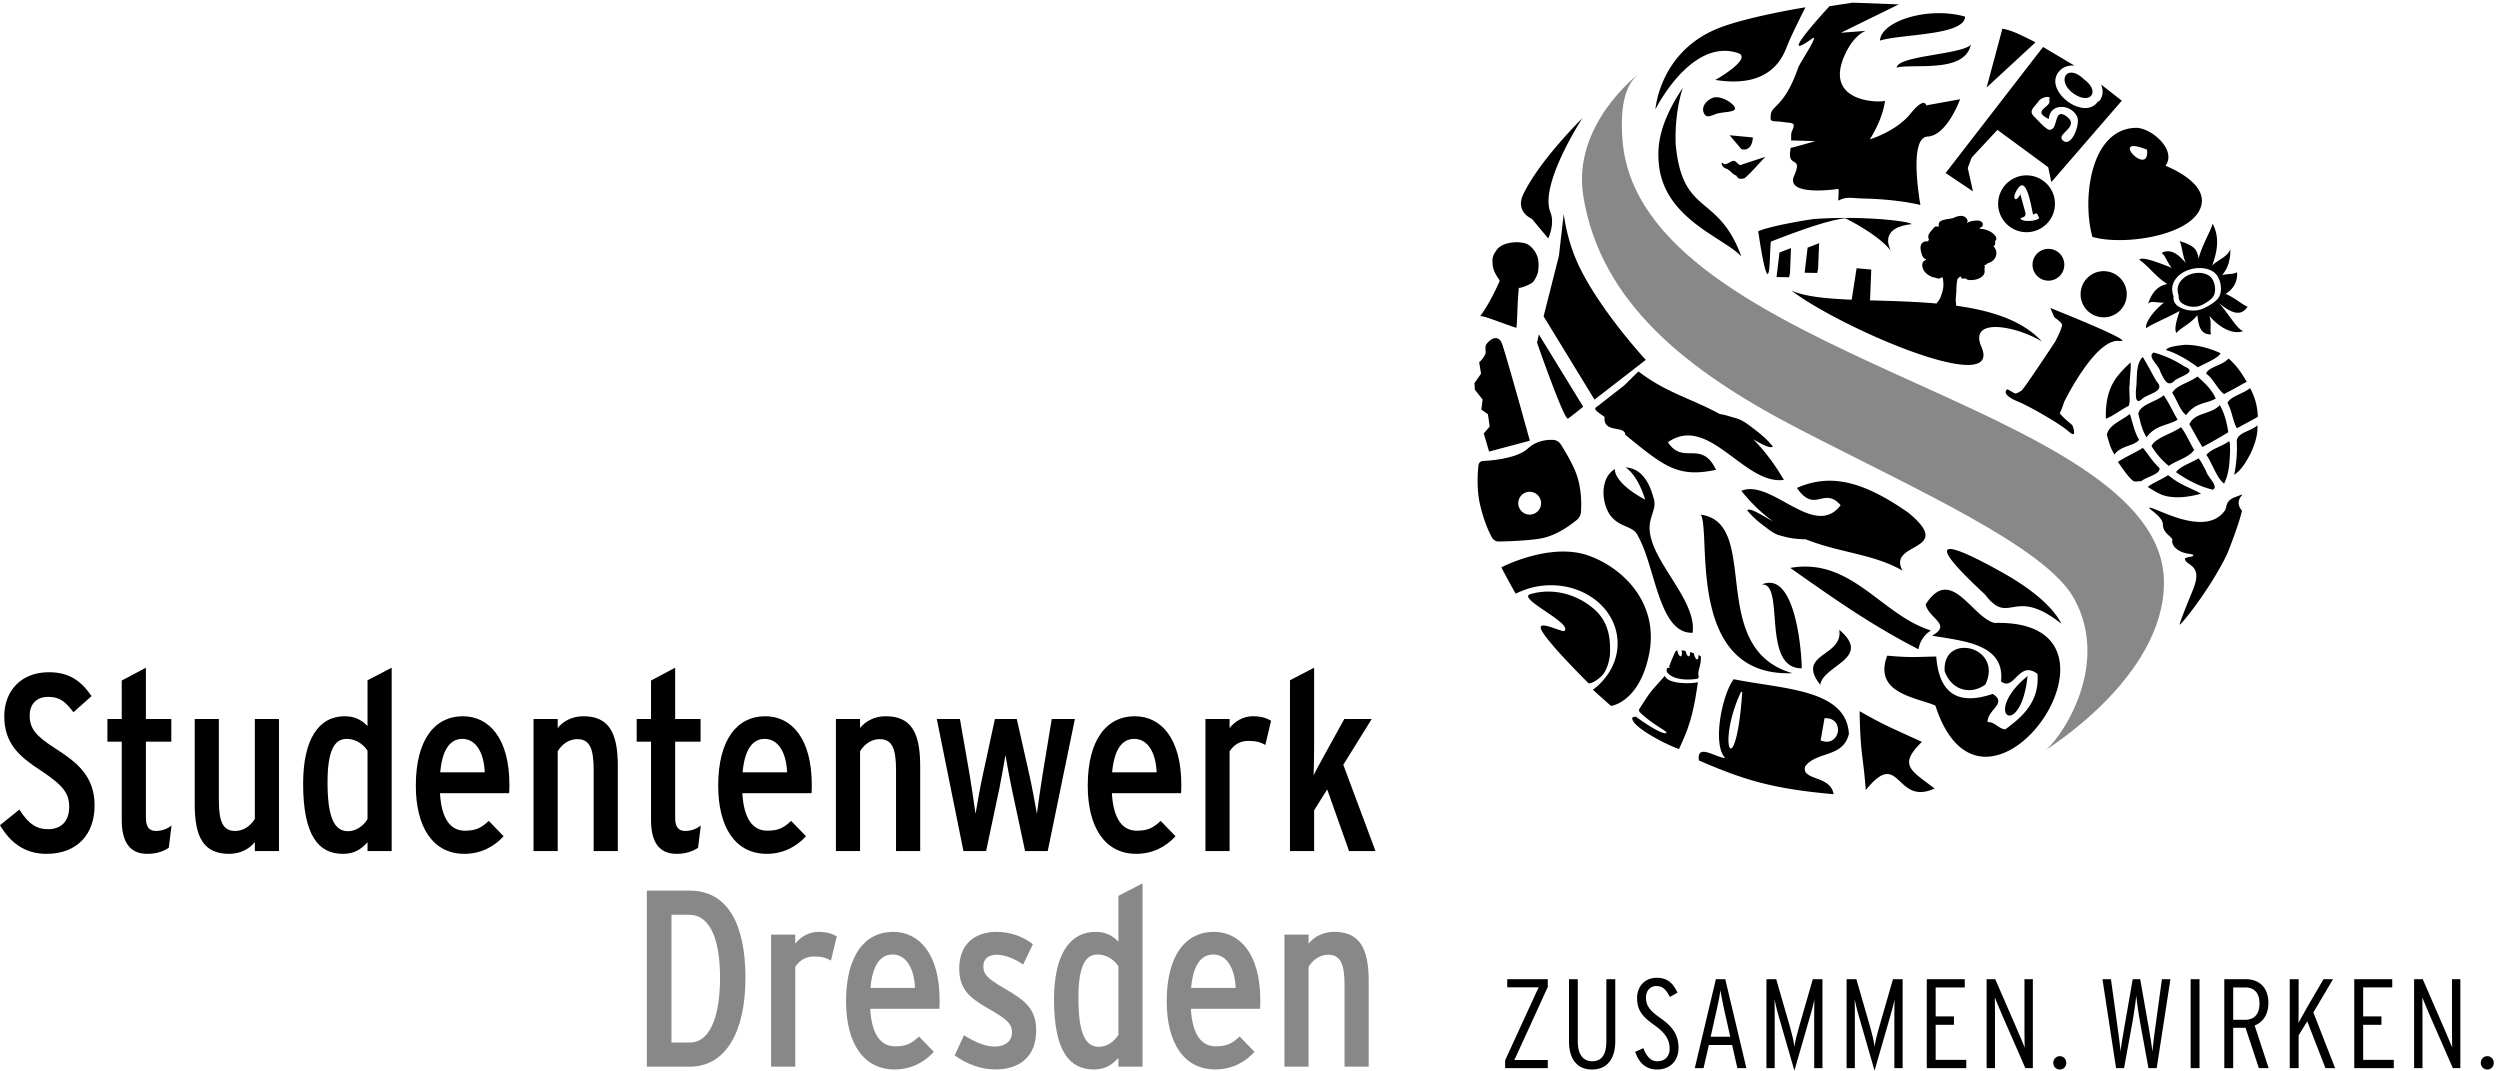<svg width="752.413" height="322.227" xmlns="http://www.w3.org/2000/svg">
    <path d="M1560.49 63.602h-41v289.16h39.28c55.79 0 70.58-72.864 70.58-142.864 0-70.019-15.37-146.296-68.86-146.296zm0 343.796h-96.77V8.949h96.77c84.24 0 126.36 82.54 126.36 200.949 0 118.403-38.15 197.5-126.36 197.5zm239.06-120.089v20.48h-54.66V8.949h54.66v225.992c12.52 18.207 27.33 23.34 42.69 23.34 17.07 0 27.32-2.851 38.13-9.121l13.1 54.649c-9.1 5.703-22.2 10.25-40.99 10.25-22.19 0-40.99-11.379-52.93-26.75zm170.18-100.18c4.55 51.211 22.2 75.68 50.08 75.68 30.75 0 48.97-31.27 50.67-75.68zm51.23 126.93c-63.19 0-106.44-52.36-106.44-157.11 0-93.918 38.69-154.25 109.86-154.25 38.14 0 68.31 17.09 88.8 39.84l-33.58 34.73c-17.08-15.937-29.04-22.21-54.08-22.21-31.88 0-52.94 25.632-56.35 84.82h156.53c.57 5.691.57 14.223.57 19.34 0 104.179-45.55 154.84-105.31 154.84zm253.25-128.649c-40.41 23.34-48.97 32.461-48.97 50.672 0 14.797 9.13 26.168 29.62 26.168 18.77 0 40.97-8.539 60.34-22.191l22.19 46.089c-22.19 17.09-51.24 27.911-81.4 27.911-54.09 0-85.38-31.297-85.38-83.098 0-47.25 25.03-66.602 62.04-88.242 41.56-23.91 57.49-34.731 57.49-55.778 0-19.359-14.81-32.453-39.27-32.453-19.92 0-42.13 8.543-69.44 25.633l-21.07-45.55c26.18-19.352 59.77-31.872 91.64-31.872 58.06 0 92.79 31.313 92.79 88.242 0 48.938-25.62 68.278-70.58 94.469zm256.64-104.18c-9.68-15.94-26.18-27.3-44.39-27.3-31.3 0-46.11 32.441-46.11 110.429 0 70.582 14.81 98.45 43.27 98.45 17.06 0 35.29-8.508 47.23-26.727zm0 210.649c-14.79 15.351-30.72 22.18-51.79 22.18-59.2 0-93.92-52.93-93.92-152.547 0-118.973 35.86-158.813 89.94-158.813 26.75 0 41.55 10.82 55.77 26.172V8.95h54.66V423.91l-54.66-28.461zm164.51-104.75c4.56 51.211 22.22 75.68 50.09 75.68 30.74 0 48.96-31.27 50.66-75.68zm51.23 126.93c-63.17 0-106.43-52.36-106.43-157.11 0-93.918 38.7-154.25 109.85-154.25 38.13 0 68.3 17.09 88.79 39.84l-33.58 34.73c-17.08-15.937-29.03-22.21-54.06-22.21-31.88 0-52.96 25.632-56.37 84.82h156.55c.56 5.691.56 14.223.56 19.34 0 104.179-45.53 154.84-105.31 154.84zm272.66 0c-25.61 0-46.12-11.379-58.05-26.75v20.48h-54.65V8.949h54.65v225.992c10.8 17.641 27.31 27.309 44.38 27.309 27.34 0 36.99-19.918 36.99-69.441V8.949h54.65v192.973c0 75.129-20.49 112.137-77.97 112.137" style="fill:#888;fill-opacity:1;fill-rule:nonzero;stroke:none" transform="matrix(.133 0 0 -.133 0 322.227)"/>
    <path d="M125.234 729.102c-44.402 28.457-58.066 44.976-58.066 74.57 0 25.058 14.797 42.129 41.543 42.129 25.059 0 38.144-9.121 57.488-34.719l40.989 36.418c-23.907 34.73-50.657 54.078-96.758 54.078-62.063 0-100.754-41.558-100.754-99.609 0-62.629 35.277-91.66 80.254-121.25 53.508-35.309 66.601-52.938 66.601-83.688 0-32.422-17.652-50.64-47.82-50.64-24.465 0-43.262 10.25-64.883 44.39L0 555.488c22.766-38.707 55.207-64.898 105.305-64.898 70.574 0 108.718 45.539 108.718 109.289 0 66.609-39.265 97.351-88.789 129.223zm204.911-157.114v172.481h57.492v51.25h-57.492V911.82l-54.657-29.031v-87.07h-32.429v-51.25h32.429v-177.59c0-48.399 17.649-76.289 57.5-76.289 20.496 0 35.852 5.129 48.946 13.672l6.257 50.636c-7.957-6.828-21.043-12.519-35.281-12.519-14.805 0-22.765 8.582-22.765 29.609zm246.527-2.277c-10.82-17.641-27.324-27.332-44.399-27.332-27.324 0-37 19.953-37 69.461v183.879h-54.66v-193c0-75.117 20.508-112.129 78-112.129 25.606 0 46.094 11.379 58.059 26.769v-20.5h54.637v298.86h-54.637Zm255.008-.551c-9.676-15.941-26.192-27.32-44.395-27.32-31.308 0-46.113 32.441-46.113 110.41 0 70.578 14.805 98.488 43.254 98.488 17.078 0 35.301-8.547 47.254-26.769zm0 210.61c-14.793 15.371-30.735 22.199-51.797 22.199-59.192 0-93.926-52.938-93.926-152.547 0-118.973 35.859-158.832 89.941-158.832 26.747 0 41.551 10.82 55.782 26.191v-19.922h54.648V911.82l-54.648-28.461Zm164.504-104.731c4.556 51.211 22.206 75.699 50.086 75.699 30.75 0 48.97-31.316 50.66-75.699zm51.226 126.93c-63.172 0-106.433-52.379-106.433-157.11 0-93.898 38.703-154.269 109.853-154.269 38.13 0 68.3 17.09 88.79 39.859l-33.58 34.711c-17.08-15.941-29.02-22.191-54.08-22.191-31.87 0-52.937 25.613-56.355 84.812h156.555c.55 5.699.55 14.207.55 19.367 0 104.161-45.52 154.821-105.3 154.821zm272.66 0c-25.62 0-46.11-11.399-58.06-26.75v20.5h-54.65v-298.86h54.65v225.969c10.8 17.66 27.32 27.332 44.4 27.332 27.32 0 37-19.922 37-69.441v-183.86h54.64v192.973c0 75.129-20.49 112.137-77.98 112.137zm207.76-229.981v172.481h57.5v51.25h-57.5V911.82l-54.63-29.031v-87.07h-32.46v-51.25h32.46v-177.59c0-48.399 17.63-76.289 57.47-76.289 20.5 0 35.87 5.129 48.97 13.672l6.26 50.636c-7.97-6.828-21.07-12.519-35.29-12.519-14.81 0-22.78 8.582-22.78 29.609zm152.58 103.051c4.56 51.211 22.21 75.699 50.09 75.699 30.75 0 48.97-31.316 50.66-75.699zm51.23 126.93c-63.17 0-106.43-52.379-106.43-157.11 0-93.898 38.7-154.269 109.85-154.269 38.13 0 68.3 17.09 88.79 39.859l-33.59 34.711c-17.07-15.941-29.01-22.191-54.06-22.191-31.88 0-52.95 25.613-56.37 84.812h156.56c.55 5.699.55 14.207.55 19.367 0 104.161-45.52 154.821-105.3 154.821zm272.66 0c-25.62 0-46.12-11.399-58.06-26.75v20.5h-54.65v-298.86h54.65v225.969c10.8 17.66 27.32 27.332 44.39 27.332 27.33 0 37-19.922 37-69.441v-183.86h54.65v192.973c0 75.129-20.49 112.137-77.98 112.137zm354.66-133.77c-2.87-17.09-10.83-72.871-12.54-87.09-2.28 14.789-13.09 71.141-17.08 88.211l-28.45 126.399h-49.52l-27.33-126.399c-3.99-17.07-14.24-73.422-16.5-88.211-1.72 14.219-10.25 69.461-13.1 87.09l-22.2 127.52h-52.37l60.34-298.86h51.24l30.16 142.301c3.98 19.918 11.38 60.899 13.66 75.16 2.27-14.261 9.68-54.648 13.67-73.441l30.73-144.02h51.23l61.48 298.86H2380Zm157.67 6.84c4.55 51.211 22.21 75.699 50.09 75.699 30.74 0 48.96-31.316 50.66-75.699zm51.23 126.93c-63.18 0-106.43-52.379-106.43-157.11 0-93.898 38.69-154.269 109.85-154.269 38.14 0 68.31 17.09 88.79 39.859l-33.59 34.711c-17.06-15.941-29.02-22.191-54.06-22.191-31.88 0-52.95 25.613-56.37 84.812h156.55c.57 5.699.57 14.207.57 19.367 0 104.161-45.54 154.821-105.31 154.821zm214.6-26.75v20.5h-54.65v-298.86h54.65v225.969c12.52 18.231 27.33 23.344 42.7 23.344 17.06 0 27.31-2.852 38.13-9.102l13.09 54.649c-9.12 5.679-22.21 10.25-40.98 10.25-22.2 0-41-11.399-52.94-26.75zm257.3-83.129 64.29 103.629h-62.03l-44.96-81.399c-7.4-13.672-18.81-34.16-24.49-46.121.58 14.789 1.15 45.531 1.15 64.321v179.3l-54.65-28.461v-386.5h54.65v92.2l29.59 47.25 49.51-139.45h59.79l-72.85 195.231" style="fill:#000;fill-opacity:1;fill-rule:nonzero;stroke:none" transform="matrix(.133 0 0 -.133 0 322.227)"/>
    <path d="M4625.69 723.461c27.76 14.668 155.26 186.398 67.7 344.879-64.86 117.33-356.51 245.82-623.48 384.19-252.24 130.71-447.5 284.99-486.93 525.54-26.7 162.83 125 277.27 125 277.27-24.75-20.48-43.05-59.27-36.54-148.09 36.48-497.84 1223.82-592.83 1225.37-1002.05.84-216.86-271.12-381.739-271.12-381.739" style="fill:#888;fill-opacity:1;fill-rule:nonzero;stroke:none" transform="matrix(.133 0 0 -.133 0 322.227)"/>
    <path d="M3767.45 893.5c-33.87-38.52-29.78-31.039-56.97-73.852-1.21-1.91-3.42-5.117 1.4-9.687 31.47-29.672 61.55-41.461 58.95-45.582-2.62-4.117-26.5 5.453-68.81 36.461-.8.59-3.55-.121-4.31-1.328-1.55 4.547-24.2-8.41 58.2-52.153 3.94-2.078 23.1-12.16 43.44-19.679 20.52 44.179 31.99 73.199 42.79 151.351-14.24-3.769-67.79-5.019-74.69 14.469zm-173.63 272.28c-86.82 30.35-196.35-26.83-196.35-26.83s13.26-26.06 32.42-59.77a173.554 173.554 0 0 0 64.32 18.56c85.08 7.44 159.32-46.61 165.82-120.752 3.93-45.129-18.26-87.258-55.39-115 23.65-21.789 41.03-36.66 41.03-36.66s63.58 7.801 85.8 115.844c23.87 116.158-58.41 196.918-137.65 224.608zm49.59-217.831c-.06 15.723 2.44 61.761-34.2 94.751-40.98 36.85-96.25 49.94-145.76 35.74-33.03-9.47 95.08-65.1 77.01-83.159-5.18-5.16-72.79 32.509-48.87-4.281 20.02-30.781 82.89-94.16 102.64-113.969 1.52-1.5 6.87.528 6.87.528s7.82 1.351 22.99 15.222c10.18 9.328 19.42 34.489 19.32 55.168zm-.59 310.071c22.81-31.39 53.85-22.87 64.85-50.24 38.41-68.87 46.5-219.831 122.54-216.901 9.82 73.301-90.92 158.051-97.08 230.971-2.87 33.72 18.5 49.17 7.95 76.35-8 29.88-25.04 64.81-62.57 66.82 14.06-9.14 31.5-31.5 44.39-72.91-53.22 28.24-69.96 55.64-68.32 69.18-29.24-15.71-34.77-66.46-11.76-103.27zm200.35-359.29c0 3.032.55 5.219 1.25 8.168.96 4.063 1.96 8.161 2.95 12.243 1.49 5.98 1.51 11.699 1.53 17.8 0 .661-2.19 1.969-5.65 3.528.61-5.489-.35-10.879-3.71-9.61-2.75 1.063-6.13 8.582-6.37 13.539-2.81.93-5.82 1.891-8.94 2.793.55-5.453-.43-10.679-3.75-9.453-2.48.953-5.41 7.094-6.17 11.91-3.21.68-6.29 1.192-9.12 1.481 1.58-6.399 1.05-14.938-3.05-13.391-2.74 1.051-6.04 8.321-6.37 13.282-2.11-.469-3.69-1.29-4.43-2.622-2.91-5.16-11.7-26.757-13.62-32.378-.29-.961-.09-1.641-1.09-1.641 0 0 3.16-3.32 1.06-2.91-9.16 1.769-5.49-9.59-5.49-9.59 16.46-21.957 60.04-16.777 69.18-14.981 2.73.543 3.22 6.872 1.52 9.204.1.839.27 1.679.27 2.628zm1085.06 863.22c.41-2.64.86-4.87 1.84-7.29v-4.96c.99-13.03 15.92-18.45 25.51-20.49 9.78-1.17 18.08-.99 27.3 3.55 7.52 3.75 20.35 10.88 25.68 19.32 7.82 12.35 3.44 35.74-7.07 44.76-16.19 13.88-46.19 9.48-61.32-4.29-8.29-7.54-14.05-17.51-11.94-30.6zm83.19 43.59c13.69-11.31 19.37-40.63 9.21-56.07-6.97-10.56-23.65-19.54-33.41-24.18-12.03-5.69-22.87-5.94-35.63-4.46-12.44 2.53-31.91 9.37-33.14 25.65v6.23c-1.33 3-1.88 5.83-2.44 9.15-2.74 16.36 4.76 28.85 15.56 38.32 19.71 17.25 58.75 22.77 79.85 5.36zm-41.88 50.08c-1.72 4.76-13.08 15.18-37.21 21.33 5.86-12 5.86-30.43 13.85-49.31-14.8 17.09-32.4 34.28-54.86 22.77 8.32-4.96 12.71-21.47 23.01-33.7-33.36 13.22-66.8 25.86-73.46 18.4 19.67-13.24 39.43-40.73 63.63-55.08-17.32-3.01-33.81-14.25-43.88-45.66 5.84 9.5 19.84 2.31 36.23 3.77-30.16-24.69-43.73-49.75-39.97-58.11 7.82 7.27 44.05 21.9 75.59 39.06-7.25-20.3-13.61-44.16-6.78-49.92.94 6.67 35.06 23.1 46.68 40.65 2.42-19.72 4.71-44.71 31.37-43.77-4.18 6.38 2.03 25.5-4.3 41.95 18.21-21.33 49.59-44.41 77.03-34.43-13.82 3.17-35.03 41.97-54.88 62.67 20.39-15.19 46.54-35.17 64.67-7.41-8.24 1.39-29.24 20.58-50.2 28.93 16.66 8.93 28.7 29.01 26 49.22-6.44-5.39-20.59-3.12-33.5-6.95 5.69 7.13 11.04 15.67 14.46 26.48 3.49 15.44 3.83 14.71 4.08 32.62-5.29-16.81-26.97-23.73-41.07-37.08 9.86 27.29 18.65 61.39.82 94.76-2.02-12.72-23.34-47.26-31.88-79.68-.51 5.95-2.01 12.15-5.43 18.49zm87.97-557.97c-22.87-8.57-17.4-22.61-23.22-30.7-44.79-62.17-159.46 10.02-170.39 6.92-4.81-1.38 30.35-19.58 30.45-37.71.07-20.05 19.68-26.93 21.62-34.63-3.64-13.81 13.67-29.36 38.12-32.04 15-1.6 7.17-5.58 7.17-5.58-9.2-2.95-2.32.78-16.84-4.4-1.23-18.16 42.8-10.74 18.11-71.21-.18-1.01-25.45-60.8-30.49-78.98 1.27-3.83 67.4 77.24 106.9 157.95 3.26 6.7 30.27 77.03 34.43 100.12-1.17.5-16.08 17.16-.41 34.11 3.85 4.19-3.15.77-15.45-3.85zM4048.7 1795.34l1.9 9.96 2.22 56.07-26.03-9.99-6.64-55.51zm63.58 9.75 1.89 10.18 2.27 57.19-26.06-10.18-6.66-56.66zm213 110.32c3.36 5-96.09 19.81-217.85 11.97-10.12-.65-99.33-15.15-128.71-27.88.47-3.06 22.38-160.04 26.11-67.41 1.78 43.62 2.31 44.8 2.8 44.09 73.84 28.75 130.64 48.16 167.54 52.69 1.19.15 77.73-38.37 103.32-73.61 1.29.6-31.84 51.39 46.79 60.15zm295.16-265.47c-43.77 48.22-115.65 70.28-194.69 81.13.28.07.49.07.78.19.14 3.9-.72 7.8-.82 11.74-.21 7.68 1.41 15.03 1.37 22.66-.02 8.14.7 15.55 1.93 23.61.45 2.89 3.62 4.99 5.51 7.01 2.7 2.88 1.95-.41 4.63-3.28 1.68-1.87 8.03.8 10.06-1.13 4-3.75 11.11-2.98 15.68-2.64 9.77.76 28.11 7.22 26.02 21.54-1.04 6.96 2.03 5.97-.67 11.29 5.49 2.07 5.16 4.21 10.86 6.07 7.02 2.25 14.34 8.69 16.08 17.48 1.35 6.71-.67 13.52-4.77 18.36-2.85 3.37 3.95 3.46 1.94 7.44 2.96 3.73-1.86 3.3 1.52 6.91 3.69 3.9.39 10.18-2.93 13.48-8.97 8.97-22.4 13-33.75 13.5 1.64 4.29 6.99 2.16 7.68 8.55.58 5.32-3.29 8.11-7.27 9.2-5.55 1.48-16.48.02-22.07-1.82-2.72-.91-4.79-2.84-7.72-2.98 5.84 3.35.86 10.59-2.89 13.27-6.73 4.81-17.69 2.33-24.39-1.06-9.79-4.98-35.82-1.89-35.49-16.37.12-2.34 2.25-4.56-2.93-3.87-5.31.71-6.7-1.21-10.37-5.65-4.94-5.89-12.62-12.98-9.63-21.1 1.23-3.3.26-3.13-1.09-7.05-9.63 1.63-19.73-3.43-16.43-20.82 1.56-8.38 5.02-18.57 12.05-19.27.39-.81-.82-1.1-1.09-1.96-3.79-1.6.74.54-3.15-1.92-4.47-2.83-5.19-7.81-4.14-13.67 2.43-13.33 17.66-22.79 28.01-24.24 3.77-.5 10.2-4.38 13.17-.43l1.71.56c.84.4 2.04.26 2.89 0 1.88-9.37 2.5-20.83-.05-29.66-2.17-7.44-3.83-14.01-7.7-20.56-1.89-3.23-4.28-5.77-6.37-8.47-50.64 4.5-102.65 5.68-150.86 7.13l.81 3.65 2.53 65.99-33.12 3.02-11.15-71.23c-57 2.41-105.75 6.94-136.25 20.66 109.2-83.86 480.6-243.93 429.74-127.07-29.37 67.45 79.1 47.35 136.82 11.81zm70.55 562.09c37.97-28.06 63.34 2.74 25.35 30.81-39.22 38.25-63.3-2.72-25.35-30.81zm-77.46-17.79c7.53 10.18 30.44 12.72 23.45 3.27 8.21-17.71-42.44-23.92-.78-44.05 2.36 36.95 51.02 34.38 64.26 4.91 7.66-17.06-14.3-73.17-33.56-52.26-13.28 14.44 40.84 30.02 9.48 53.23-29.16 21.57-18.46-28.13-36.59-29.99-5.97-4.46-29.78 23.03-33.71 26.57-17.38 15.56-5.6 20.65 7.45 38.32zm-148.89-204.57-11.84 52.96 8.85 23.55 58.36 62.7 114.88-84.53 7.05-33.68 159.44 184.22-46.96 36.83c5.28-12.13 5.34-25.16-3.2-36.69l-5.06-3.51c-31.7-42.86-124.96 28.16-85.72 70.68 9 9.79 21.15 13.18 33.81 12.08l-70.98 42.22-220.55-285.25zm118.24-46.75c-3.69 13.46-7.38 26.9-11.07 40.34-11.55-22.81-21.82-7.21-3.36 15.66 18.79 23.32 29.12-50.46 32.24-61.84 12.23 6.74 8.3-.82 13.64-6.34 1.97-7.11-35.14-12.17-41.9-3.22-1.25 4.6 14.49.79 10.45 15.4zm67.21 15.63c1.72 35.46-25.67 65.59-61.13 67.3-35.45 1.71-65.61-25.66-67.27-61.12-1.74-35.48 25.64-65.62 61.11-67.3 35.47-1.72 65.59 25.64 67.29 61.12zm-530.2-1211.28c2.97 16.769 5.9 33.55 8.87 50.332 47.64 1.847 35.27-68.34-8.87-50.332zm-180.11 110.062c1.01-.383 1.93-.711 2.75-.98-14.53-211.332-60.61-122.75-2.75.98zm-16.65 28.449c-27.12-36.679-48.45-148.57-19.16-178.301-21.62.86-64.86 34.418-59.53-5.531 98.81-42.687 163.85-64.121 304.71-76.301-6.21 43.34-73.89 30.192-64.18 62.911 26.06 34.902 85.76 18.921 98.93 73.382-5.59 101.598-148.69 101.207-260.77 123.84zm62.99 214.069c54.44 7.09-1.62-190.299 91.06-189.338.15 27.359-12.31 224.388-91.06 189.338zm175.94-102.229c9.69-61.621-99.39-52.832-42.95-124.43 6.76 44.84 119.26 59.719 42.95 124.43zm-105.86-98.199C3860.03 955 3986.81 1239.12 3848.92 1258.1c23.8-44.65-34.69-368.1 207.28-358.678Zm44.08 1435.808c18.97 13.65-27.3-54.64-31.05-65.39-30.37-87.08-58.6-85.57-61.76-104.44-3.59-21.71 3.36-15.23 24.94-18.44 21.6-3.22 31.33-.12 24.46-16.56-5-11.94-3.21-9.22-3.81-25.38l54.65-1.61c-8.62-2.45-34.34-10.2-55.84-15.5-.3-3.2-.63-6.67-1.06-10.66-3.53-32.77 28.87-7.71 9.1-52.39-21.27-48.09 100.61-29.57 100.61-29.57l.13-8.41-.82-18.31c19.09 10.22 28.62 5.63 56.9 4.98 82.46-1.96 129-14.69 129-14.69s-28.12 152.62 16.1 154.85c44.23 2.23 73.67 84.45 73.67 84.45l-76.58-13.81s-3.3 21.2-36.12-19.36c-32.28-39.84-91.66-57.63-91.66-57.63s28.65 42.53 34.49 87.6c-.56-4.36-144.19-9.7-89.86 106.11 20.8 44.42 46.47 51.87 46.47 51.87l-56.51-4.31 130.96 64.18-104.47 3.93-52.15-7.95s-125.7-135.4-39.79-73.56zm153.93-4.31c48.5 15.33 190.76 10.99 192.67 54.26-85.46 23.95-190.76-11.01-192.67-54.26zm37.83-61.21c37.15 10.04 152.93-13.85 167.83 51.77-21.58-22.31-165.97-24.62-167.83-51.77zm-537.89-221.37c13.79-122.23 147.87-163.69 186.39-206.02-52.64 144.59-133.13 89.97-148.48 252.67-.62 6.67-3.32 70.61 16.09 129.36-53.26-80.19-59.02-131.55-54-176.01zm167.05 10.32c-5.1-1.18-15.37-9.64-19.9-7-1.62.97-3.34 2.68-5.18 2.8-.84-8.99 7.85-12.65 11.35-13.85 6.62-2.32 15-14.13 21.93-15.12 4.09-10.19 13.56-7.08 17.21-6.4 6.21 1.95 42.66 43.57 48.38 48.86l-52.79-17.31c-8.38-5.84-12.03 10.14-21 8.02zm-45.37 142.68c-16.11-6.35-25.37-21.02-20.76-32.77 4.61-11.74 10.51-10.56 26.58-4.22 16.09 6.35 48.73 3.24 44.06 14.97-4.61 11.75-33.79 28.35-49.88 22.02zm56.72 101.5c35.45-11.62-50.18-61.04-51.17-60.89 125.97-20.41 153.34 52.44 163 77.56 9.11 23.7 41.18 86.75 41.18 86.75s-134.57-21.54-200.26-48.69c-130.35-53.88-139.2-182.15-139.2-182.15s80.41 162.14 186.45 127.42zm7.87-217.33s23.46-9.17 26.21 26.19l-52.69 5.03zm627.97 260.03c-22.36 10.32-37.15 12.37-37.15 12.37l-35.72-133.2 110.66 102.28s-15.45 8.24-37.79 18.55zm-250.35-1082.68c-104.08 72.5-176.72 88.71-251.82 55.8 41.02-59.67 60.7 4.77 99.02-39.17-59.61-78.23-156.58 60.88-224.76 32.6 23.51-29.31 47.54-51.69 71.76-69.26-8.32 4.43-16.43 9.32-24.14 13.68-4.83 2.74-30.98 18.35-34.32 11.19 11.62-13.41 22.21-23.34 36.17-33.74 8.15-6.07 16.66-13.21 25.41-17.87 9.63-5.13 14.96-5.48 24.45-8.21 11.08-3.2 30.88-5.39 46.33-5.47 77.44-30.94 153.77-33.01 219.2-71-36.78 66.25 122.35 41.42 12.7 131.45zm-434.73 96.79c-33.55 69.5-74.47 9.39-108.96 62.43 92.77 64.65 172.59-97.69 262.4-85.22-23.03 39.17-46.21 68.78-69.53 92.05 1.34-.79 2.71-1.61 4.04-2.37 5.57-3.16 35.49-21.22 40.61-14.07-12.49 14.68-24.15 25.69-39.89 37.42-9.18 6.87-18.67 14.89-28.77 20.33-11.15 5.99-17.63 6.74-28.86 10.26-9.07 2.83-16.31 4.55-22.89 5.34-60.38 33.79-121.57 48.2-183.54 96.33-13.83-12.35-26.09-26.14-34-32.72-2.15-1.75-53.05-41.42-55.12-43.13-9.43-7.77-18.34-6.81 12.23-26.74-3.46-34.21 35.05-21.85 45.05-34.8 4.26-5.52-1.71-3.01 3.42-7.21 87.09-71.01 118.01-96.21 203.81-77.9zm-344.61 578.94c-.16.43-10.99-94.75-10.99-94.75l-34.67-136.8 115.19-188.55 116.06 89.93s-99.67 107.26-149.77 209.38c-29.67 60.52-35.82 120.79-35.82 120.79zm-60.57-291.16s61.86-177.33 70.1-171.84c8.26 5.5 34.38 26.8 34.38 26.8L3482.26 1666Zm1192.56-134.72s70.59 145.13 125.45 138.55c45.18-5.43-156.4 74.56-156.4 74.56l8.96-21.02s14.22-9.63 17.11-15.52c2.91-5.88-15.08-39.48-15.08-39.48s-71.91-109.43-77.03-111.6c-5.1-2.17-10.58-7.85-15.99-4.76-5.42 3.1-15 8.56-15 8.56s-19.42-10.76 26.64-29.15c17.73-7.08 90.37-47.22 111.93-66.58 21.58-19.34 8.2 14.4 8.2 14.4s-17.89 14.54-26.85 24.69c-1.35 1.43-1.74 2.82-.76 4.5 3.82 6.36 8.82 22.85 8.82 22.85zm.65 310.94c0 19.86-16.12 35.98-35.98 35.98-19.86 0-35.98-16.12-35.98-35.98 0-19.88 16.12-35.97 35.98-35.97 19.86 0 35.98 16.09 35.98 35.97zm36.83-66.7c0-28.86 23.38-52.24 52.25-52.24 28.83 0 52.23 23.38 52.23 52.24 0 28.83-23.4 52.23-52.23 52.23-28.87 0-52.25-23.4-52.25-52.23zm-181.5-627.16c-38.5 21.13-229.32 127.85-35-52.09 56.87-74.18 62.68 20.62 172.91-66.21-27.95 56.6-114.82 105.62-137.91 118.3zm61.52-236.739c-106.42-87.442-15.54-147.602 0 0zm-95.48-19.281c41.34 86.351-97.35 119.242-92.15 30.39 15.48-43.922 58.98-54.711 92.15-30.39zm20.78 139.36c-52 12.79-98.54 131.83-155.92 41.95 6.44-32.05 60.82-45.16 14.39-70.76 69.12-12.109 165.63-17.949 156.14-103.359 30-24.16 40.21 49.199 82.55 16.801 4.59-60.821-31.09-95.082-72.75-125.34-16.35 1.019-22.79 16.976-40.21 16.387-.4 28.461 45.68 42.171 11.6 63.769-79.07-26.93-121.66 1.274-127.76 84.551-43.12-.617-56.34-3.09-110.91 1.992-32.06-85.082 64.29-93.902 108.94-112.949 112.25-346.793 488.24 196.638 133.93 186.958zm-143.95-17.028c-112.3 34.568-179.61 166.008-318.32 141.558 103.18-72.93 186.04-130.72 290.16-184.14 3.14 18.339 12.54 32.519 28.16 42.582zM3484.09 1271.6c-6.87-12.47-22.58-17-35.06-10.11-12.5 6.84-17.01 22.57-10.13 35.05 6.87 12.47 22.57 17.02 35.07 10.13 12.45-6.88 17-22.58 10.12-35.07zm85.47-24.15s6.8 6 7.77 15.02c0 0 4.93 44.49-9.61 86.16-10.19 29.24-36.36 69.38-36.36 69.38s-4.98 7.61-13.93 8.95c0 0-33.83 5.08-60.15-19.21-28.23-26.05-101.2-28.06-101.2-28.06s-9.06-.24-10.33-9.23c0 0-6.56-46.88 3.58-90.22 11.62-49.6 27.73-75.27 27.73-75.27s4.82-7.67 13.89-7.58c0 0 67.61.81 100.31 7.84 40.51 8.67 78.3 42.22 78.3 42.22zm-217.44 248.4 14.86-10.32 4.06-28.04-13.43-15.49 12.01-41.11 92.26 24.6s-44.94 163.14-61.6 215.78c-8.71 27.55-27.24 14.45-35.91 3.69-6.04-7.44-.34-18.66-3.58-24.55-7.66-13.93-13.57-17.17-13.57-17.17l4.18-26.19-14.81-21.2.74-14.78 17.64-22.39zm79.12 185.07c1.76 4.99 2.48 44.68 3.63 64.2.39 6.06 2.01 25.93 1.98 26.34 3.63-1.35 28.14 7.68 33.28 14.37 4.06 5.36 9.57 16.18 10.41 22.72 2.46 19.2 1.68 34.72-10.9 50.02-7.21 8.77-13.77 13.3-24.73 14.89-7.56 1.12-10.7 1.6-18.34.96-6.25-.51-29.49-2.39-40.17-17.7-9.42-13.5-9.71-18.83-8.75-32.59.97-14.27 10.21-27.92 15.54-35.12l.1-1.44c-.06-2.27-.82-4.32-2.3-6.17-4.2-9.72-9.14-19.81-14.03-29.15-6.74-12.9-14.53-26.36-22.71-38.42-2.01-2.94-3.77-4.03-4.4-6.94 3.68 3.45 49.3-15.75 81.39-25.97zm35.2 246.69 37.05-44.41s15.64 32.94 4.92 59.21c-25.67 62.89 72.36 212.88 72.36 212.88s-95.64-93.54-133.49-171.59c-19.67-40.58 19.16-56.09 19.16-56.09zm1514.29-622.06c-19.92 11.44-47.54 20.59-67.24 36.65l-3.73 2.67-3.68 2.73c-14.45-10.14-32.67-16.18-46.03-26.8 12.91-7.51 26.52-17.02 41.15-20.46 25.92-6.06 53.97-1.69 79.53 5.21zm11.53 51.45c-5.73 9.45-10.24 20.16-17.04 28.7-15.99-10.21-41.97-17.91-51.19-31.46 25.28-17.6 53.13-32.54 83.44-39.65 14.43 7.83-13.14 29.47-15.21 42.41zm-105.71 6.99c-14.84 12.74-25.27 31.18-37.46 45.3-17.07-10.92-39.98-20.65-56.56-31.9 8.4-11.37 21.84-32.27 33.53-42.02 5.82-4.82 12.31-.49 18.97-1.81 11.6 10.36 45.21 15.94 41.52 30.43zm146.35-35.65c11.8 23.22 12.83 51.68 13.61 77.66-.99 5.15.92 15.2-2.54 18.2-15.41-11.53-41.36-17.51-51.07-31.01 13.91-20.02 23.42-52.7 40-64.85zm-125.25 40.1c17.59 12.43 48.41 20.3 57.46 36.62-10.41 16.32-18.17 36.95-29.96 50.99-20.26-14.94-56.98-23.24-66.62-42.52 10.43-17.02 23.63-32.44 39.12-45.09zm199.59 91.14c-13.48-12.52-43.58-15.45-45.71-34.16 1.45-25.81-.72-51.71-5.76-77.05 16.86 10.75 28.2 31.47 37.76 49.43 8.65 19.15 16.17 41.54 14.76 61.9zm-266.76-31.92c-10.76 17.74-14.38 39.3-20.86 58.25-14.65-11.95-41.06-22.52-49.12-38.83-4.44-10.2-3.32-5.99 2.01-25 2.79-9.99 6.87-19.09 12.34-28.01 13.91 20.62 45.94 19.41 55.63 33.59zm201.91 16.99c-3.24 21.21-8.4 42.57-19.22 61.3-20.37-21.85-56.75-15.75-68.8-43.26 9.92-17.07 18.92-34.72 29.51-51.43 19.78 10.57 39.59 21.69 58.51 33.39zm-114.68 28.29c-10.45 17.96-19.34 37.86-31.02 54.83l-.84.18c-17.25-14.62-52.31-19.81-57.13-41.24 4.57-18.27 8.34-37.33 18.63-53.45 20.73 28.26 47.25 25.89 70.36 39.68zm112.85 38.01c10.11-17.42 12.32-42.69 21.4-57.31 15.63 8.83 31.84 16.7 47.25 25.97-.57 22.38-6.37 44.94-17.29 64.44h-.78c-14.96-12.06-44.12-18.44-50.58-33.1zm-68.09 59.82c-16.93-13.55-48.44-19.83-56.91-37.12 10.84-15.51 18.08-41.12 31.5-50.16 21.58 29.5 44.81 24.73 66.88 37.3-8.09 19.74-25.4 36.16-41.47 49.98zm-153.12-17.02c-.49 12.3 3.69 38.4 1.87 48.82-30.25-29.03-57.69-53.94-55.94-127.37 15.69 5.73 36.49 21.83 52.01 29.39 4.54 13.68-.82 33.22 2.06 49.16zm223.94 57.53-4.8-3.98c-12.48-11.32-43.27-16.79-46.12-30.08 16.55-11.77 26.53-36.54 40.37-46.17 17.41 8.77 34.38 18.4 51.33 27.93-11.27 19.11-22.09 35.91-40.78 52.3zm-209.71-69.01c-.62-12.95-2.44-38.45 15.26-20.99 14 11.08 52.77 16.19 31.15 38.47-9.86 17.3-20.64 38.15-31.07 55.13-17.27-16.33-11.88-49.87-15.34-72.61zm55.02 39.05c7.99-14.96 15.49-37.71 33.17-19.09 12.24 9.1 52.24 18.77 21.7 31.04-21.51 14.09-45.14 25.11-70.02 31.73-16.04-9.38 13.34-29.99 15.15-43.68zm12.76 49.48c26.25-8.28 50.13-23.03 72.3-39.21 14.05 8.11 46.13 20.25 51.17 31.95-24.53 11.26-53.79 19.42-81.09 18.91-11.8-1.34-38.42-3.75-42.38-11.65zm-552.25-886.788c-77.26 35.347-82.09 36.207-141.01 69.386 1.83-101.226 7.73-96.089 13.96-178.566 78.65 97.789 66.25-37.453 155.78 3.688-55.7 42.07-82.03 53.121-28.73 105.492zm509.4 1339.968c6.75-65.9-91.08 36.74 0 0zm-123.58-197.26c70.98-20.98 232.78 3.24 246.9 73.4 8.57 42.48-48.15 73.63-81.57 87.65 26.33 35.71-32.3 85.73-66.36 85.71-105.02-1.83-122.46-164.41-98.97-246.76M3410.77 188.602h71.31c-1.74-3.75-3.75-7.493-6.04-12.372l-70.13-152.949V5.738h96.58V24.16h-75.9c2.03 3.711 4.03 8.05 6.04 12.352l69.86 152.937v17.539h-91.72zm224.26-122.493c0-29.02-10.35-44.84-31.62-44.84-21.56 0-33.07 16.09-33.07 45.122v140.597h-19.84V65.84c0-40.25 18.96-63.258 52.05-63.258 33.34 0 52.62 23.297 52.62 63.527v140.879h-20.14zm121.03 53.77c-26.15 18.402-31.34 29.891-31.34 46 0 12.66 7.5 25.59 23.55 25.59 14.69 0 22.46-8.91 30.51-24.731l17.25 9.774c-9.77 20.699-22.15 33.629-46.86 33.629-27.01 0-44.57-19.532-44.57-45.692 0-26.437 10.33-41.109 38.81-61.25 26.46-18.687 34.78-34.488 34.78-54.039 0-16.68-10.64-27.89-27.87-27.89-14.67 0-23.86 10.062-31.62 29.609l-18.42-8.34c8.64-25 24.14-39.957 49.44-39.957 30.21 0 48.59 20.43 48.59 48.887 0 27.87-11.78 47.441-42.25 68.41zm115-43.117 11.22 50.019c4.31 18.688 8.88 40.25 10.93 55.188 2.29-14.938 6.6-35.93 10.9-54.899l11.23-50.308zm11.8 130.226-47.73-201.25h19.82l12.07 52.352h52.62l11.78-52.352h20.43l-47.74 201.25Zm188.85-105.797c-4.86-17.543-9.45-34.222-11.19-47.73-1.43 13.508-5.76 30.187-10.65 47.73l-30.47 105.797h-22.12V5.738h18.67v120.473c0 11.508-.28 26.738-.28 35.348 2.29-12.34 5.45-24.719 9.77-39.957L4060.52 0l35.08 121.602c4.29 15.238 8.02 27.886 10.07 39.957 0-8.61-.31-25.02-.31-35.348V5.738h18.67v201.25h-21.85zm181.41 0c-4.87-17.543-9.48-34.222-11.2-47.73-1.44 13.508-5.76 30.187-10.66 47.73l-30.45 105.797h-22.15V5.738h18.69v120.473c0 11.508-.27 26.738-.27 35.348 2.3-12.34 5.43-24.719 9.77-39.957L4241.92 0 4277 121.602c4.3 15.238 8.03 27.886 10.06 39.957 0-8.61-.29-25.02-.29-35.348V5.738h18.67v201.25h-21.84zm127.09 2.579h41.38v18.992h-41.38v65.539h65.82v18.687h-85.94V5.738h89.39V24.45h-69.27zm200.95-12.34c0-12.09.28-31.64.57-39.121-4.61 11.21-13.22 31.34-20.98 49.472l-45.7 105.207h-19.55V5.738h18.94v120.75c0 12.071-.27 31.34-.27 39.102 4.88-12.641 13.54-32.781 20.68-49.461l48.32-110.39h16.96v201.249h-18.97zm79.92-58.668c-8.34 0-14.68-6.883-14.68-15.223s6.34-14.957 14.68-14.957c8.62 0 14.67 6.617 14.67 14.957s-6.05 15.223-14.67 15.223zm215.02 56.636c-1.99-13.789-4.29-35.058-5.45-46.57-1.15 11.512-4.59 33.07-6.89 46.57l-20.7 117.59h-16.96l-20.41-117.59c-2.3-13.5-6.05-35.058-7.2-46.57-.86 11.512-3.46 32.781-5.45 46.57l-16.12 117.59h-19.25l30.76-201.25h18.1l18.11 99.184c3.16 16.976 7.77 46.879 9.51 65.258 1.72-18.379 6.31-47.989 9.47-65.258l18.13-99.184h18.67l31.05 201.25h-19.25zm81.08-83.66h20.11v201.25h-20.11zM5079.64 115h-26.13v73.301h27.3c20.41 0 32.19-12.653 32.19-36.211 0-24.16-11.49-37.09-33.36-37.09zm53.48 38.219c0 36.511-22.41 53.769-51.45 53.769h-48.3V5.738h20.14v91.14c3.71 0 25.27 0 27.87.27l30.17-91.41h22.15l-31.62 96.313c18.69 7.758 31.04 24.73 31.04 51.168zm146.32 53.769h-21.54l-34.53-59.207c-6.88-12.09-16.66-29.609-22.11-39.672 0 6.891.29 24.141.29 32.461v66.418h-20.11V5.738h20.11v74.184l19.55 31.617 41.1-105.8h21.85l-49.16 125.941Zm68.17-103.218h41.38v18.992h-41.38v65.539h65.82v18.687h-85.96V5.738h89.41V24.45h-69.27zm200.95-12.34c0-12.09.28-31.64.55-39.121-4.59 11.21-13.2 31.34-20.99 49.472l-45.69 105.207h-19.57V5.738h18.99v120.75c0 12.071-.28 31.34-.28 39.102 4.89-12.641 13.5-32.781 20.69-49.461l48.3-110.39h16.97v201.249h-18.97zm79.93-58.668c-8.36 0-14.69-6.883-14.69-15.223s6.33-14.957 14.69-14.957c8.61 0 14.64 6.617 14.64 14.957s-6.03 15.223-14.64 15.223" style="fill:#000;fill-opacity:1;fill-rule:nonzero;stroke:none" transform="matrix(.133 0 0 -.133 0 322.227)"/>
</svg>
